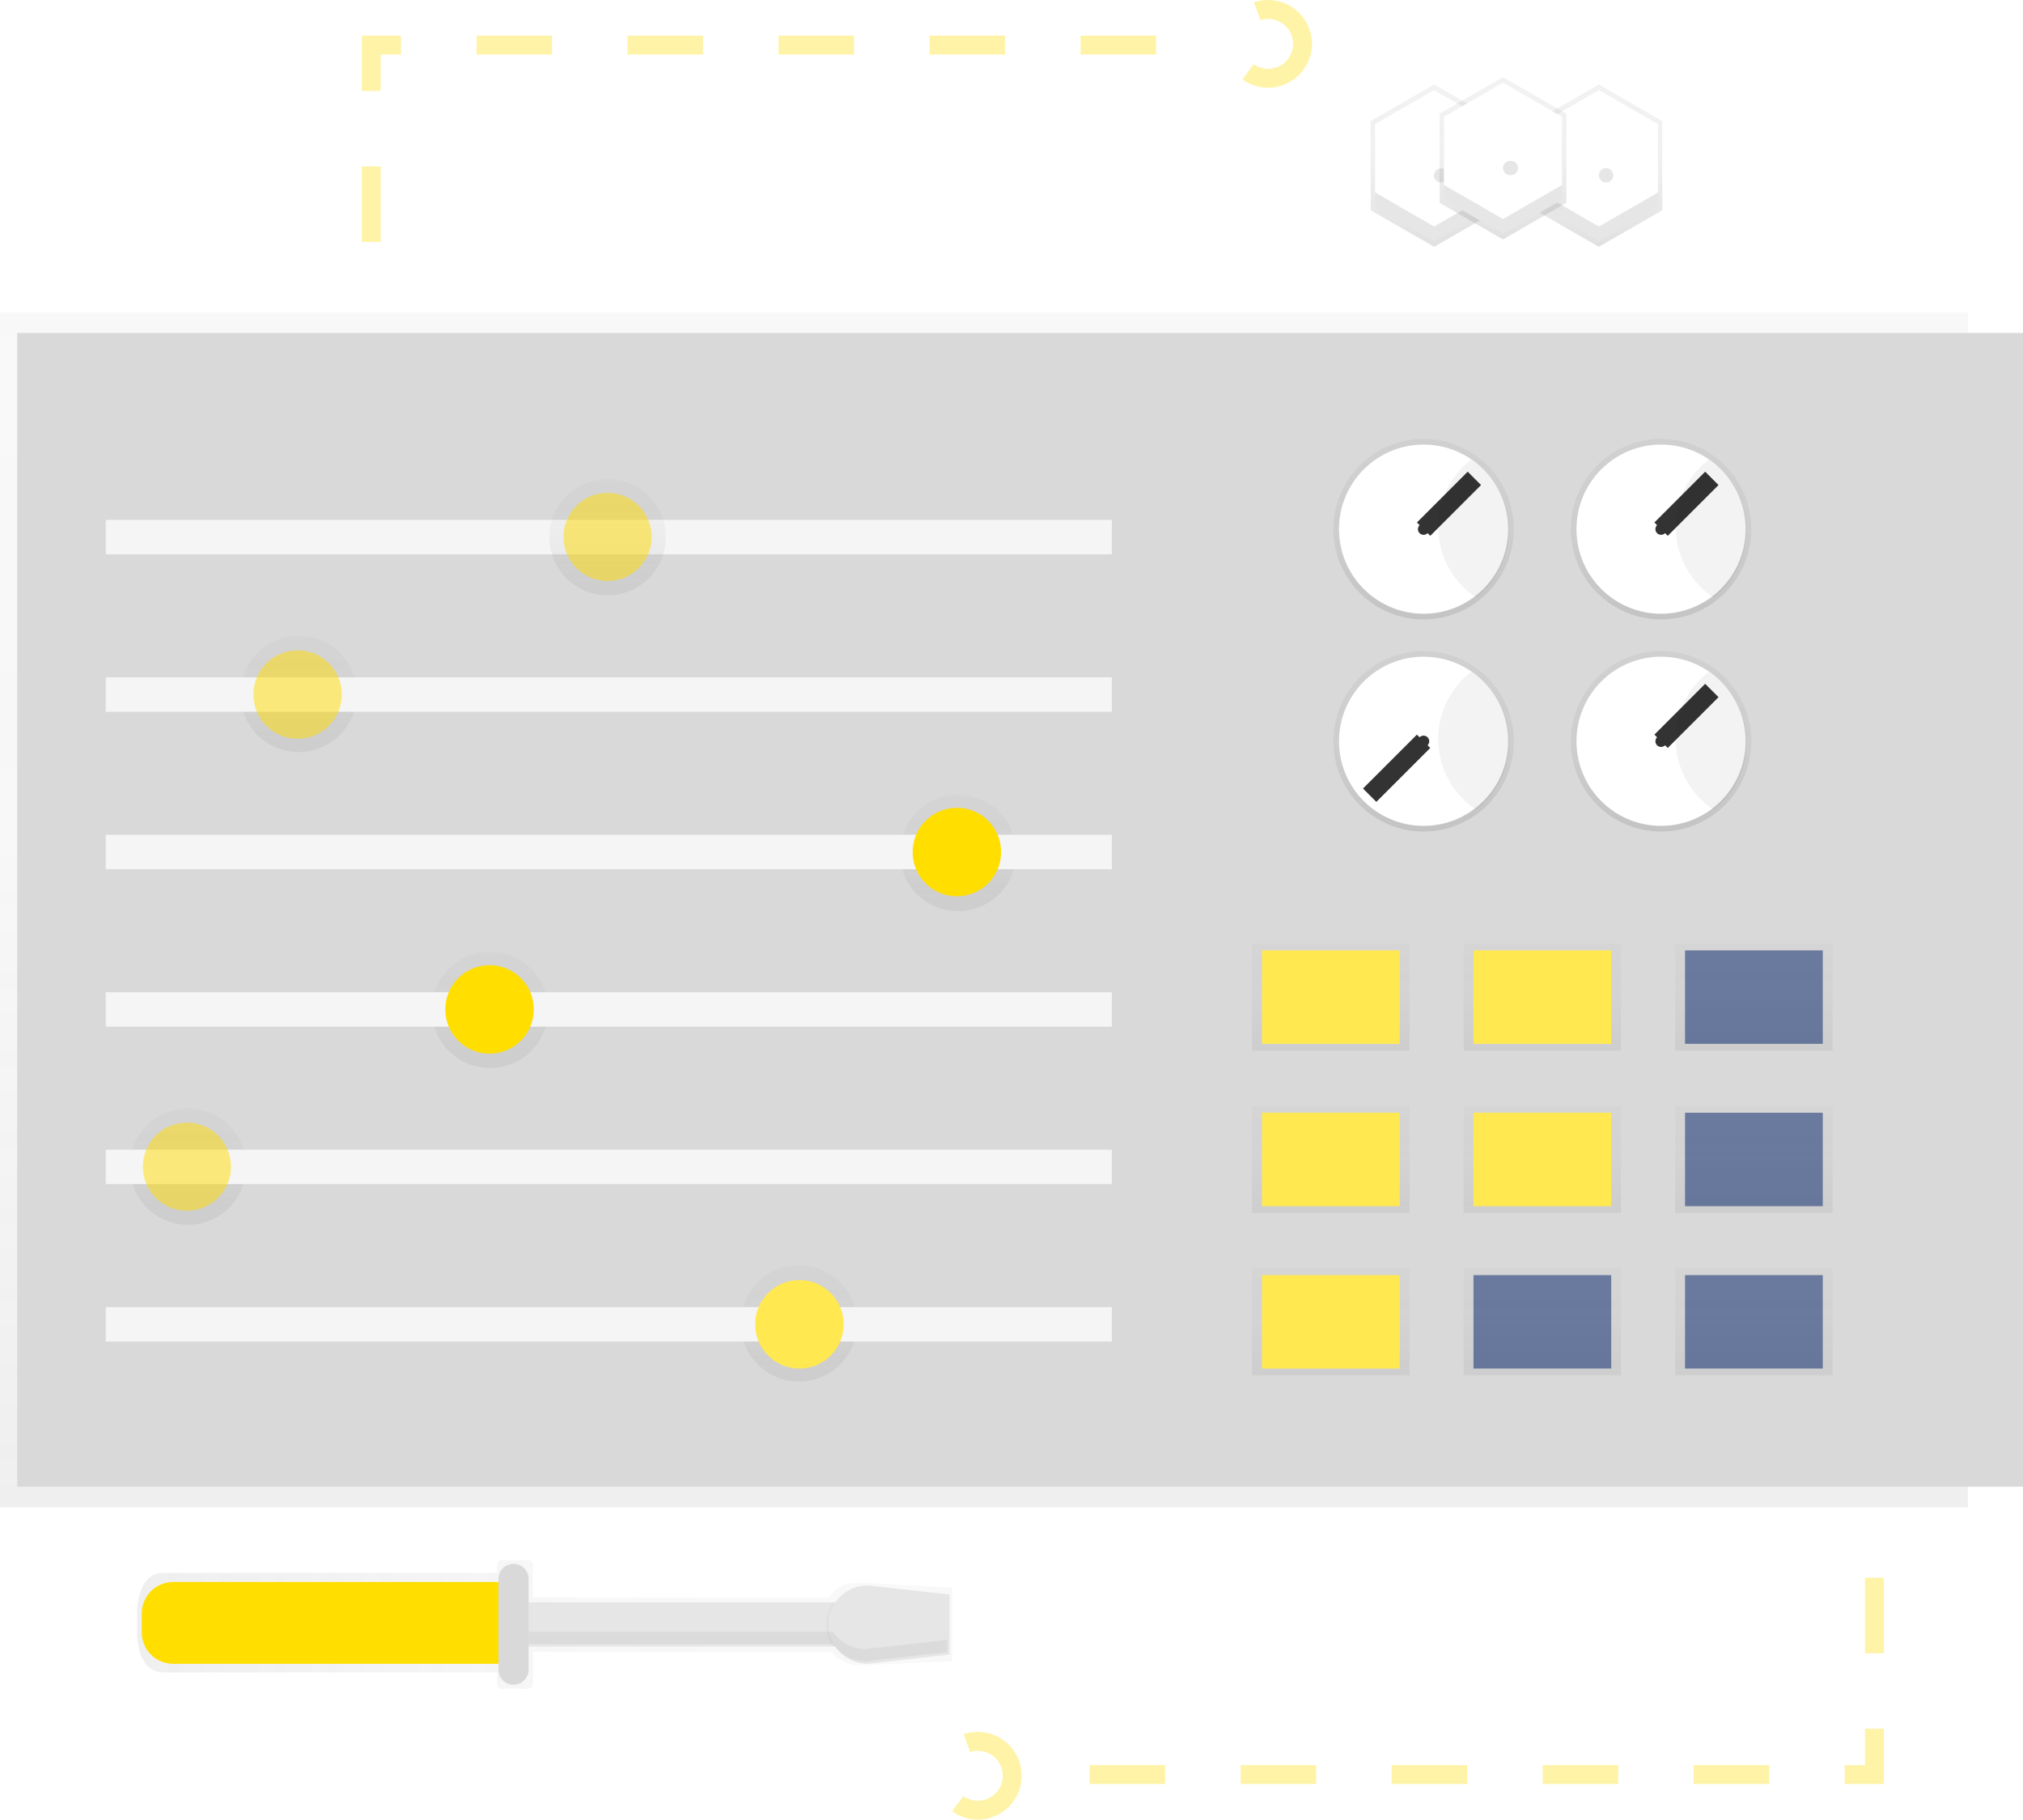 <svg id="undraw_control_panel1_20gm" data-name="undraw control panel1 20gm" xmlns="http://www.w3.org/2000/svg" xmlns:xlink="http://www.w3.org/1999/xlink" viewBox="0 0 321.5 289.16"><defs><style>.cls-1,.cls-10,.cls-13,.cls-14,.cls-15,.cls-16,.cls-17,.cls-18,.cls-19,.cls-20,.cls-21,.cls-22,.cls-23,.cls-28,.cls-31,.cls-33,.cls-34,.cls-4,.cls-5,.cls-6,.cls-7,.cls-8,.cls-9{opacity:0.5;}.cls-1,.cls-10,.cls-13,.cls-14,.cls-15,.cls-16,.cls-17,.cls-18,.cls-19,.cls-20,.cls-21,.cls-22,.cls-23,.cls-25,.cls-26,.cls-28,.cls-31,.cls-33,.cls-34,.cls-4,.cls-5,.cls-6,.cls-7,.cls-8,.cls-9{isolation:isolate;}.cls-1{fill:url(#linear-gradient);}.cls-2{fill:#d9d9d9;}.cls-3{fill:#f5f5f5;}.cls-4{fill:url(#linear-gradient-2);}.cls-5{fill:url(#linear-gradient-3);}.cls-6{fill:url(#linear-gradient-4);}.cls-7{fill:url(#linear-gradient-5);}.cls-8{fill:url(#linear-gradient-6);}.cls-9{fill:url(#linear-gradient-7);}.cls-10,.cls-11{fill:#ffde00;}.cls-12{fill:#ffe850;}.cls-13{fill:url(#linear-gradient-8);}.cls-14{fill:url(#linear-gradient-9);}.cls-15{fill:url(#linear-gradient-10);}.cls-16{fill:url(#linear-gradient-11);}.cls-17{fill:url(#linear-gradient-12);}.cls-18{fill:url(#linear-gradient-13);}.cls-19{fill:url(#linear-gradient-14);}.cls-20{fill:url(#linear-gradient-15);}.cls-21{fill:url(#linear-gradient-16);}.cls-22{fill:#012169;}.cls-23{fill:url(#linear-gradient-17);}.cls-24{fill:#e6e6e6;}.cls-25{opacity:0.03;}.cls-26{opacity:0.05;}.cls-27{fill:url(#linear-gradient-18);}.cls-28{fill:url(#linear-gradient-19);}.cls-29{fill:#fff;}.cls-30{fill:url(#linear-gradient-20);}.cls-31{fill:url(#linear-gradient-21);}.cls-32{fill:url(#linear-gradient-22);}.cls-33{fill:url(#linear-gradient-23);}.cls-34,.cls-37{fill:none;stroke-miterlimit:10;stroke-width:3px;}.cls-34{stroke:#ffe850;stroke-dasharray:12;}.cls-35{fill:url(#linear-gradient-24);}.cls-36{fill:#333;}.cls-37{stroke:#333;}.cls-38{fill:url(#linear-gradient-25);}.cls-39{fill:url(#linear-gradient-26);}.cls-40{fill:url(#linear-gradient-27);}</style><linearGradient id="linear-gradient" x1="-518.83" y1="527.75" x2="-518.83" y2="528.75" gradientTransform="matrix(312.74, 0, 0, -189.88, 162418.62, 100446.99)" gradientUnits="userSpaceOnUse"><stop offset="0" stop-color="gray" stop-opacity="0.25"/><stop offset="0.54" stop-color="gray" stop-opacity="0.12"/><stop offset="1" stop-color="gray" stop-opacity="0.1"/></linearGradient><linearGradient id="linear-gradient-2" x1="-492.33" y1="516.13" x2="-492.33" y2="517.13" gradientTransform="matrix(18.5, 0, 0, -18.5, 9202.73, 9640.99)" xlink:href="#linear-gradient"/><linearGradient id="linear-gradient-3" x1="-492.33" y1="516.13" x2="-492.33" y2="517.13" gradientTransform="matrix(18.5, 0, 0, -18.5, 9153.63, 9665.9)" xlink:href="#linear-gradient"/><linearGradient id="linear-gradient-4" x1="-492.33" y1="516.13" x2="-492.33" y2="517.13" gradientTransform="matrix(18.5, 0, 0, -18.5, 9258.42, 9691.19)" xlink:href="#linear-gradient"/><linearGradient id="linear-gradient-5" x1="-492.33" y1="516.13" x2="-492.33" y2="517.13" gradientTransform="matrix(18.5, 0, 0, -18.5, 9184.04, 9716.1)" xlink:href="#linear-gradient"/><linearGradient id="linear-gradient-6" x1="-492.33" y1="516.13" x2="-492.33" y2="517.13" gradientTransform="matrix(18.5, 0, 0, -18.5, 9136.04, 9741.02)" xlink:href="#linear-gradient"/><linearGradient id="linear-gradient-7" x1="-492.33" y1="516.13" x2="-492.33" y2="517.13" gradientTransform="matrix(18.5, 0, 0, -18.5, 9233.14, 9765.93)" xlink:href="#linear-gradient"/><linearGradient id="linear-gradient-8" x1="-499.67" y1="514.98" x2="-499.67" y2="515.98" gradientTransform="matrix(25.02, 0, 0, -16.98, 12712.36, 8910.84)" xlink:href="#linear-gradient"/><linearGradient id="linear-gradient-9" x1="-499.67" y1="514.98" x2="-499.67" y2="515.98" gradientTransform="matrix(25.02, 0, 0, -16.98, 12745.98, 8910.84)" xlink:href="#linear-gradient"/><linearGradient id="linear-gradient-10" x1="-499.67" y1="514.98" x2="-499.67" y2="515.98" gradientTransform="matrix(25.02, 0, 0, -16.98, 12779.6, 8910.84)" xlink:href="#linear-gradient"/><linearGradient id="linear-gradient-11" x1="-499.67" y1="514.98" x2="-499.67" y2="515.98" gradientTransform="matrix(25.02, 0, 0, -16.98, 12712.36, 8936.64)" xlink:href="#linear-gradient"/><linearGradient id="linear-gradient-12" x1="-499.67" y1="514.98" x2="-499.67" y2="515.98" gradientTransform="matrix(25.02, 0, 0, -16.98, 12745.98, 8936.64)" xlink:href="#linear-gradient"/><linearGradient id="linear-gradient-13" x1="-499.67" y1="514.98" x2="-499.67" y2="515.98" gradientTransform="matrix(25.02, 0, 0, -16.98, 12779.6, 8936.64)" xlink:href="#linear-gradient"/><linearGradient id="linear-gradient-14" x1="-499.67" y1="514.98" x2="-499.67" y2="515.98" gradientTransform="matrix(25.02, 0, 0, -16.98, 12712.36, 8962.44)" xlink:href="#linear-gradient"/><linearGradient id="linear-gradient-15" x1="-499.67" y1="514.98" x2="-499.67" y2="515.98" gradientTransform="matrix(25.02, 0, 0, -16.98, 12745.98, 8962.44)" xlink:href="#linear-gradient"/><linearGradient id="linear-gradient-16" x1="-499.67" y1="514.98" x2="-499.67" y2="515.98" gradientTransform="matrix(25.02, 0, 0, -16.98, 12779.6, 8962.44)" xlink:href="#linear-gradient"/><linearGradient id="linear-gradient-17" x1="-516.98" y1="517.9" x2="-515.98" y2="517.9" gradientTransform="matrix(129.52, 0, 0, -20.51, 66981.76, 10882.23)" xlink:href="#linear-gradient"/><linearGradient id="linear-gradient-18" x1="-494.66" y1="519.78" x2="-494.66" y2="520.78" gradientTransform="matrix(20.16, 0, 0, -25.8, 10226.4, 13450.48)" xlink:href="#linear-gradient"/><linearGradient id="linear-gradient-19" x1="-423.1" y1="458.68" x2="-423.1" y2="459.68" gradientTransform="matrix(5.35, 0, 0, -3.38, 2517.26, 1580.35)" xlink:href="#linear-gradient"/><linearGradient id="linear-gradient-20" x1="-494.66" y1="519.78" x2="-494.66" y2="520.78" gradientTransform="matrix(20.16, 0, 0, -25.8, 10202.28, 13450.48)" xlink:href="#linear-gradient"/><linearGradient id="linear-gradient-21" x1="-423.1" y1="458.65" x2="-423.1" y2="459.65" gradientTransform="matrix(5.35, 0, 0, -3.38, 2491.07, 1579.65)" xlink:href="#linear-gradient"/><linearGradient id="linear-gradient-22" x1="-494.66" y1="519.78" x2="-494.66" y2="520.78" gradientTransform="matrix(20.16, 0, 0, -25.8, 10211.16, 13449.31)" xlink:href="#linear-gradient"/><linearGradient id="linear-gradient-23" x1="-423.1" y1="458.65" x2="-423.1" y2="459.65" gradientTransform="matrix(5.35, 0, 0, -3.38, 2502.02, 1578.47)" xlink:href="#linear-gradient"/><linearGradient id="linear-gradient-24" x1="-502.34" y1="520.7" x2="-502.34" y2="521.7" gradientTransform="matrix(28.68, 0, 0, -28.68, 14634.22, 15033.21)" xlink:href="#linear-gradient"/><linearGradient id="linear-gradient-25" x1="-502.34" y1="520.7" x2="-502.34" y2="521.7" gradientTransform="matrix(28.68, 0, 0, -28.68, 14671.96, 15033.21)" xlink:href="#linear-gradient"/><linearGradient id="linear-gradient-26" x1="-502.34" y1="520.7" x2="-502.34" y2="521.7" gradientTransform="matrix(28.68, 0, 0, -28.68, 14634.22, 15066.92)" xlink:href="#linear-gradient"/><linearGradient id="linear-gradient-27" x1="-502.34" y1="520.7" x2="-502.34" y2="521.7" gradientTransform="matrix(28.68, 0, 0, -28.68, 14671.96, 15066.92)" xlink:href="#linear-gradient"/></defs><rect id="Rectangle_81" data-name="Rectangle 81" class="cls-1" y="49.64" width="312.74" height="189.88"/><rect id="Rectangle_82" data-name="Rectangle 82" class="cls-2" x="2.74" y="52.91" width="318.76" height="183.35"/><rect id="Rectangle_83" data-name="Rectangle 83" class="cls-3" x="16.81" y="82.62" width="159.89" height="5.47"/><circle id="Ellipse_50" data-name="Ellipse 50" class="cls-4" cx="96.56" cy="85.36" r="9.25"/><circle id="Ellipse_51" data-name="Ellipse 51" class="cls-5" cx="47.46" cy="110.27" r="9.25"/><circle id="Ellipse_52" data-name="Ellipse 52" class="cls-6" cx="152.25" cy="135.55" r="9.25"/><circle id="Ellipse_53" data-name="Ellipse 53" class="cls-7" cx="77.87" cy="160.47" r="9.25"/><circle id="Ellipse_54" data-name="Ellipse 54" class="cls-8" cx="29.87" cy="185.38" r="9.25"/><circle id="Ellipse_55" data-name="Ellipse 55" class="cls-9" cx="126.97" cy="210.3" r="9.25"/><path id="Path_990" data-name="Path 990" class="cls-10" d="M96.56,78.32a7,7,0,1,1-7,7,7,7,0,0,1,7-7Z"/><rect id="Rectangle_84" data-name="Rectangle 84" class="cls-3" x="16.81" y="107.64" width="159.89" height="5.47"/><circle id="Ellipse_57" data-name="Ellipse 57" class="cls-10" cx="47.3" cy="110.37" r="7.03"/><rect id="Rectangle_85" data-name="Rectangle 85" class="cls-3" x="16.81" y="132.66" width="159.89" height="5.47"/><circle id="Ellipse_58" data-name="Ellipse 58" class="cls-11" cx="152.07" cy="135.4" r="7.03"/><rect id="Rectangle_86" data-name="Rectangle 86" class="cls-3" x="16.81" y="157.68" width="159.89" height="5.47"/><circle id="Ellipse_59" data-name="Ellipse 59" class="cls-11" cx="77.8" cy="160.41" r="7.03"/><rect id="Rectangle_87" data-name="Rectangle 87" class="cls-3" x="16.81" y="182.7" width="159.89" height="5.47"/><path id="Path_991" data-name="Path 991" class="cls-10" d="M29.71,178.4a7,7,0,1,1-7,7,7,7,0,0,1,7-7Z"/><rect id="Rectangle_88" data-name="Rectangle 88" class="cls-3" x="16.81" y="207.72" width="159.89" height="5.47"/><circle id="Ellipse_61" data-name="Ellipse 61" class="cls-12" cx="127.05" cy="210.45" r="7.03"/><rect id="Rectangle_89" data-name="Rectangle 89" class="cls-13" x="198.98" y="149.97" width="25.02" height="16.98"/><rect id="Rectangle_90" data-name="Rectangle 90" class="cls-14" x="232.6" y="149.97" width="25.02" height="16.98"/><rect id="Rectangle_91" data-name="Rectangle 91" class="cls-15" x="266.23" y="149.97" width="25.02" height="16.98"/><rect id="Rectangle_92" data-name="Rectangle 92" class="cls-16" x="198.98" y="175.77" width="25.02" height="16.98"/><rect id="Rectangle_93" data-name="Rectangle 93" class="cls-17" x="232.6" y="175.77" width="25.02" height="16.98"/><rect id="Rectangle_94" data-name="Rectangle 94" class="cls-18" x="266.23" y="175.77" width="25.02" height="16.98"/><rect id="Rectangle_95" data-name="Rectangle 95" class="cls-19" x="198.98" y="201.57" width="25.02" height="16.98"/><rect id="Rectangle_96" data-name="Rectangle 96" class="cls-20" x="232.6" y="201.57" width="25.02" height="16.98"/><rect id="Rectangle_97" data-name="Rectangle 97" class="cls-21" x="266.23" y="201.57" width="25.02" height="16.98"/><rect id="Rectangle_98" data-name="Rectangle 98" class="cls-12" x="200.55" y="151.03" width="21.89" height="14.85"/><rect id="Rectangle_99" data-name="Rectangle 99" class="cls-12" x="234.17" y="151.03" width="21.89" height="14.85"/><rect id="Rectangle_100" data-name="Rectangle 100" class="cls-22" x="267.79" y="151.03" width="21.89" height="14.85"/><rect id="Rectangle_101" data-name="Rectangle 101" class="cls-12" x="200.55" y="176.83" width="21.89" height="14.85"/><rect id="Rectangle_102" data-name="Rectangle 102" class="cls-12" x="234.17" y="176.83" width="21.89" height="14.85"/><rect id="Rectangle_103" data-name="Rectangle 103" class="cls-22" x="267.79" y="176.83" width="21.89" height="14.85"/><rect id="Rectangle_104" data-name="Rectangle 104" class="cls-12" x="200.55" y="202.63" width="21.89" height="14.85"/><rect id="Rectangle_105" data-name="Rectangle 105" class="cls-22" x="234.17" y="202.63" width="21.89" height="14.85"/><rect id="Rectangle_106" data-name="Rectangle 106" class="cls-22" x="267.79" y="202.63" width="21.89" height="14.85"/><path id="Path_427" data-name="Path 427" class="cls-23" d="M136.83,251.5c-2.2,0-3.83.37-5,2.38H84.7v-5.07c0-1.32-1.68-.83-2.8-.83H81c-1.1,0-2-.49-2,.83v1.13H26c-2.75,0-3.83,2.4-4.2,5.53,0-.08,0-.16,0-.24,0,.22,0,.45,0,.68v3.42c0,3.56,1.26,6.44,4.26,6.44H79v1.72c0,1.32.9.82,2,.82h.92c1.1,0,2.8.5,2.8-.82v-5h47.42a7.49,7.49,0,0,0,.71.89c2,1,2.06,1.26,3.92,1.26L151.3,264V252.3Z"/><rect id="Rectangle_107" data-name="Rectangle 107" class="cls-24" x="60.98" y="254.63" width="72.71" height="7.03"/><path id="Path_428" data-name="Path 428" class="cls-25" d="M131.31,258.15h0a6.2,6.2,0,0,0,1.09,3.51h.92v-7h-.92A6.21,6.21,0,0,0,131.31,258.15Z"/><path id="Path_429" data-name="Path 429" class="cls-24" d="M150.9,262.93l-13,1.47a6.23,6.23,0,0,1-6.23-6.23h0a6.23,6.23,0,0,1,6.23-6.23h0l13,1.44Z"/><path id="Path_430" data-name="Path 430" class="cls-26" d="M132.39,259.32H60.58v1.95h71.81a6.22,6.22,0,0,0,5.16,2.72l13-1.43v-1.95l-13,1.44A6.23,6.23,0,0,1,132.39,259.32Z"/><path id="Path_431" data-name="Path 431" class="cls-11" d="M27.48,251.4H80.16v13H27.48a5,5,0,0,1-4.95-4.94v-3.08A5,5,0,0,1,27.48,251.4Z"/><path id="Rectangle_108" data-name="Rectangle 108" class="cls-2" d="M81.61,248.52h0a2.4,2.4,0,0,1,2.4,2.4v14.4a2.4,2.4,0,0,1-2.4,2.4h0a2.39,2.39,0,0,1-2.4-2.4v-14.4A2.39,2.39,0,0,1,81.61,248.52Z"/><path id="Path_433" data-name="Path 433" class="cls-27" d="M254.11,13.42,244,19.24V33.41l10.09,5.81,10.08-5.81V19.24Z"/><path id="Path_434" data-name="Path 434" class="cls-28" d="M254.1,28a3,3,0,0,1-2.67-1.7,3,3,0,0,1,5.35,0A3,3,0,0,1,254.1,28Z"/><path id="Path_435" data-name="Path 435" class="cls-24" d="M254.1,16.66l-9.38,5.42V32.91l9.38,5.41,9.39-5.41V22.08Zm0,13.56a1.14,1.14,0,1,1,2.27,0,1.12,1.12,0,0,1-1.14,1.13,1.14,1.14,0,0,1-1.13-1.13Z"/><path id="Path_436" data-name="Path 436" class="cls-29" d="M254.1,14.32l-9.38,5.42V30.57L254.1,36l9.39-5.41V19.74Zm0,13.55A1.14,1.14,0,1,1,255.23,29a1.15,1.15,0,0,1-1.13-1.13Z"/><path id="Path_437" data-name="Path 437" class="cls-30" d="M227.92,13.42l-10.09,5.82V33.41l10.09,5.81L238,33.41V19.24Z"/><path id="Path_438" data-name="Path 438" class="cls-31" d="M227.91,28a3,3,0,0,1-2.67-1.7,3,3,0,0,1,5.35,0A3,3,0,0,1,227.91,28Z"/><path id="Path_439" data-name="Path 439" class="cls-24" d="M227.91,16.66l-9.38,5.42V32.91l9.38,5.41,9.39-5.41V22.08Zm0,13.56a1.14,1.14,0,1,1,2.27,0A1.12,1.12,0,0,1,229,31.36a1.14,1.14,0,0,1-1.13-1.13Z"/><path id="Path_440" data-name="Path 440" class="cls-29" d="M227.91,14.32l-9.38,5.42V30.57L227.91,36l9.39-5.41V19.74Zm0,13.55a1.14,1.14,0,0,1,1.15-1.12A1.14,1.14,0,0,1,229,29a1.15,1.15,0,0,1-1.13-1.13Z"/><path id="Path_441" data-name="Path 441" class="cls-32" d="M238.86,12.25l-10.08,5.82V32.23l10.08,5.82,10.08-5.82V18.07Z"/><path id="Path_442" data-name="Path 442" class="cls-33" d="M238.86,26.84a2.94,2.94,0,0,1-2.67-1.69,3,3,0,0,1,5.35,0A3,3,0,0,1,238.86,26.84Z"/><path id="Path_443" data-name="Path 443" class="cls-24" d="M238.86,15.49l-9.38,5.42V31.73l9.38,5.42,9.38-5.42V20.91Zm0,13.56a1.14,1.14,0,1,1,2.27,0,1.14,1.14,0,0,1-2.27,0Z"/><path id="Path_444" data-name="Path 444" class="cls-29" d="M238.86,13.14l-9.38,5.42V29.39l9.38,5.42,9.38-5.42V18.56Zm0,13.56A1.13,1.13,0,0,1,240,25.57a1.14,1.14,0,1,1,0,2.27,1.13,1.13,0,0,1-1.13-1.12Z"/><path id="Path_445" data-name="Path 445" class="cls-34" d="M59,38.44V7.17H188.82"/><circle id="Ellipse_62" data-name="Ellipse 62" class="cls-34" cx="201.53" cy="6.97" r="5.47"/><path id="Path_446" data-name="Path 446" class="cls-34" d="M297.89,250.72V282H168.1"/><circle id="Ellipse_63" data-name="Ellipse 63" class="cls-34" cx="155.4" cy="282.19" r="5.47"/><circle id="Ellipse_64" data-name="Ellipse 64" class="cls-35" cx="226.24" cy="84.09" r="14.34"/><circle id="Ellipse_65" data-name="Ellipse 65" class="cls-29" cx="226.24" cy="84.09" r="13.44"/><circle id="Ellipse_66" data-name="Ellipse 66" class="cls-36" cx="226.24" cy="84.09" r="0.9"/><line id="Line_5" data-name="Line 5" class="cls-37" x1="226.24" y1="84.09" x2="234.31" y2="76.02"/><path id="Path_447" data-name="Path 447" class="cls-26" d="M228.57,83.73a13.45,13.45,0,0,0,6,11.21,13.45,13.45,0,0,0-.75-21.88A13.41,13.41,0,0,0,228.57,83.73Z"/><circle id="Ellipse_67" data-name="Ellipse 67" class="cls-38" cx="263.98" cy="84.09" r="14.34"/><circle id="Ellipse_68" data-name="Ellipse 68" class="cls-29" cx="263.98" cy="84.09" r="13.44"/><circle id="Ellipse_69" data-name="Ellipse 69" class="cls-36" cx="263.98" cy="84.09" r="0.9"/><line id="Line_6" data-name="Line 6" class="cls-37" x1="263.98" y1="84.09" x2="272.05" y2="76.02"/><path id="Path_448" data-name="Path 448" class="cls-26" d="M266.31,83.73a13.43,13.43,0,0,0,6,11.21,13.45,13.45,0,0,0-.75-21.88,13.37,13.37,0,0,0-5.27,10.67Z"/><circle id="Ellipse_70" data-name="Ellipse 70" class="cls-39" cx="226.24" cy="117.8" r="14.34"/><circle id="Ellipse_71" data-name="Ellipse 71" class="cls-29" cx="226.24" cy="117.8" r="13.44"/><circle id="Ellipse_72" data-name="Ellipse 72" class="cls-36" cx="226.24" cy="117.8" r="0.9"/><line id="Line_7" data-name="Line 7" class="cls-37" x1="226.24" y1="117.8" x2="217.67" y2="126.37"/><path id="Path_449" data-name="Path 449" class="cls-26" d="M228.57,117.44a13.45,13.45,0,0,0,6,11.21,13.44,13.44,0,0,0-.75-21.88A13.41,13.41,0,0,0,228.57,117.44Z"/><circle id="Ellipse_73" data-name="Ellipse 73" class="cls-40" cx="263.98" cy="117.8" r="14.34"/><circle id="Ellipse_74" data-name="Ellipse 74" class="cls-29" cx="263.98" cy="117.8" r="13.44"/><circle id="Ellipse_75" data-name="Ellipse 75" class="cls-36" cx="263.98" cy="117.8" r="0.9"/><line id="Line_8" data-name="Line 8" class="cls-37" x1="263.98" y1="117.8" x2="272.05" y2="109.73"/><path id="Path_450" data-name="Path 450" class="cls-26" d="M266.31,117.44a13.43,13.43,0,0,0,6,11.21,13.44,13.44,0,0,0-.75-21.88A13.41,13.41,0,0,0,266.31,117.44Z"/></svg>